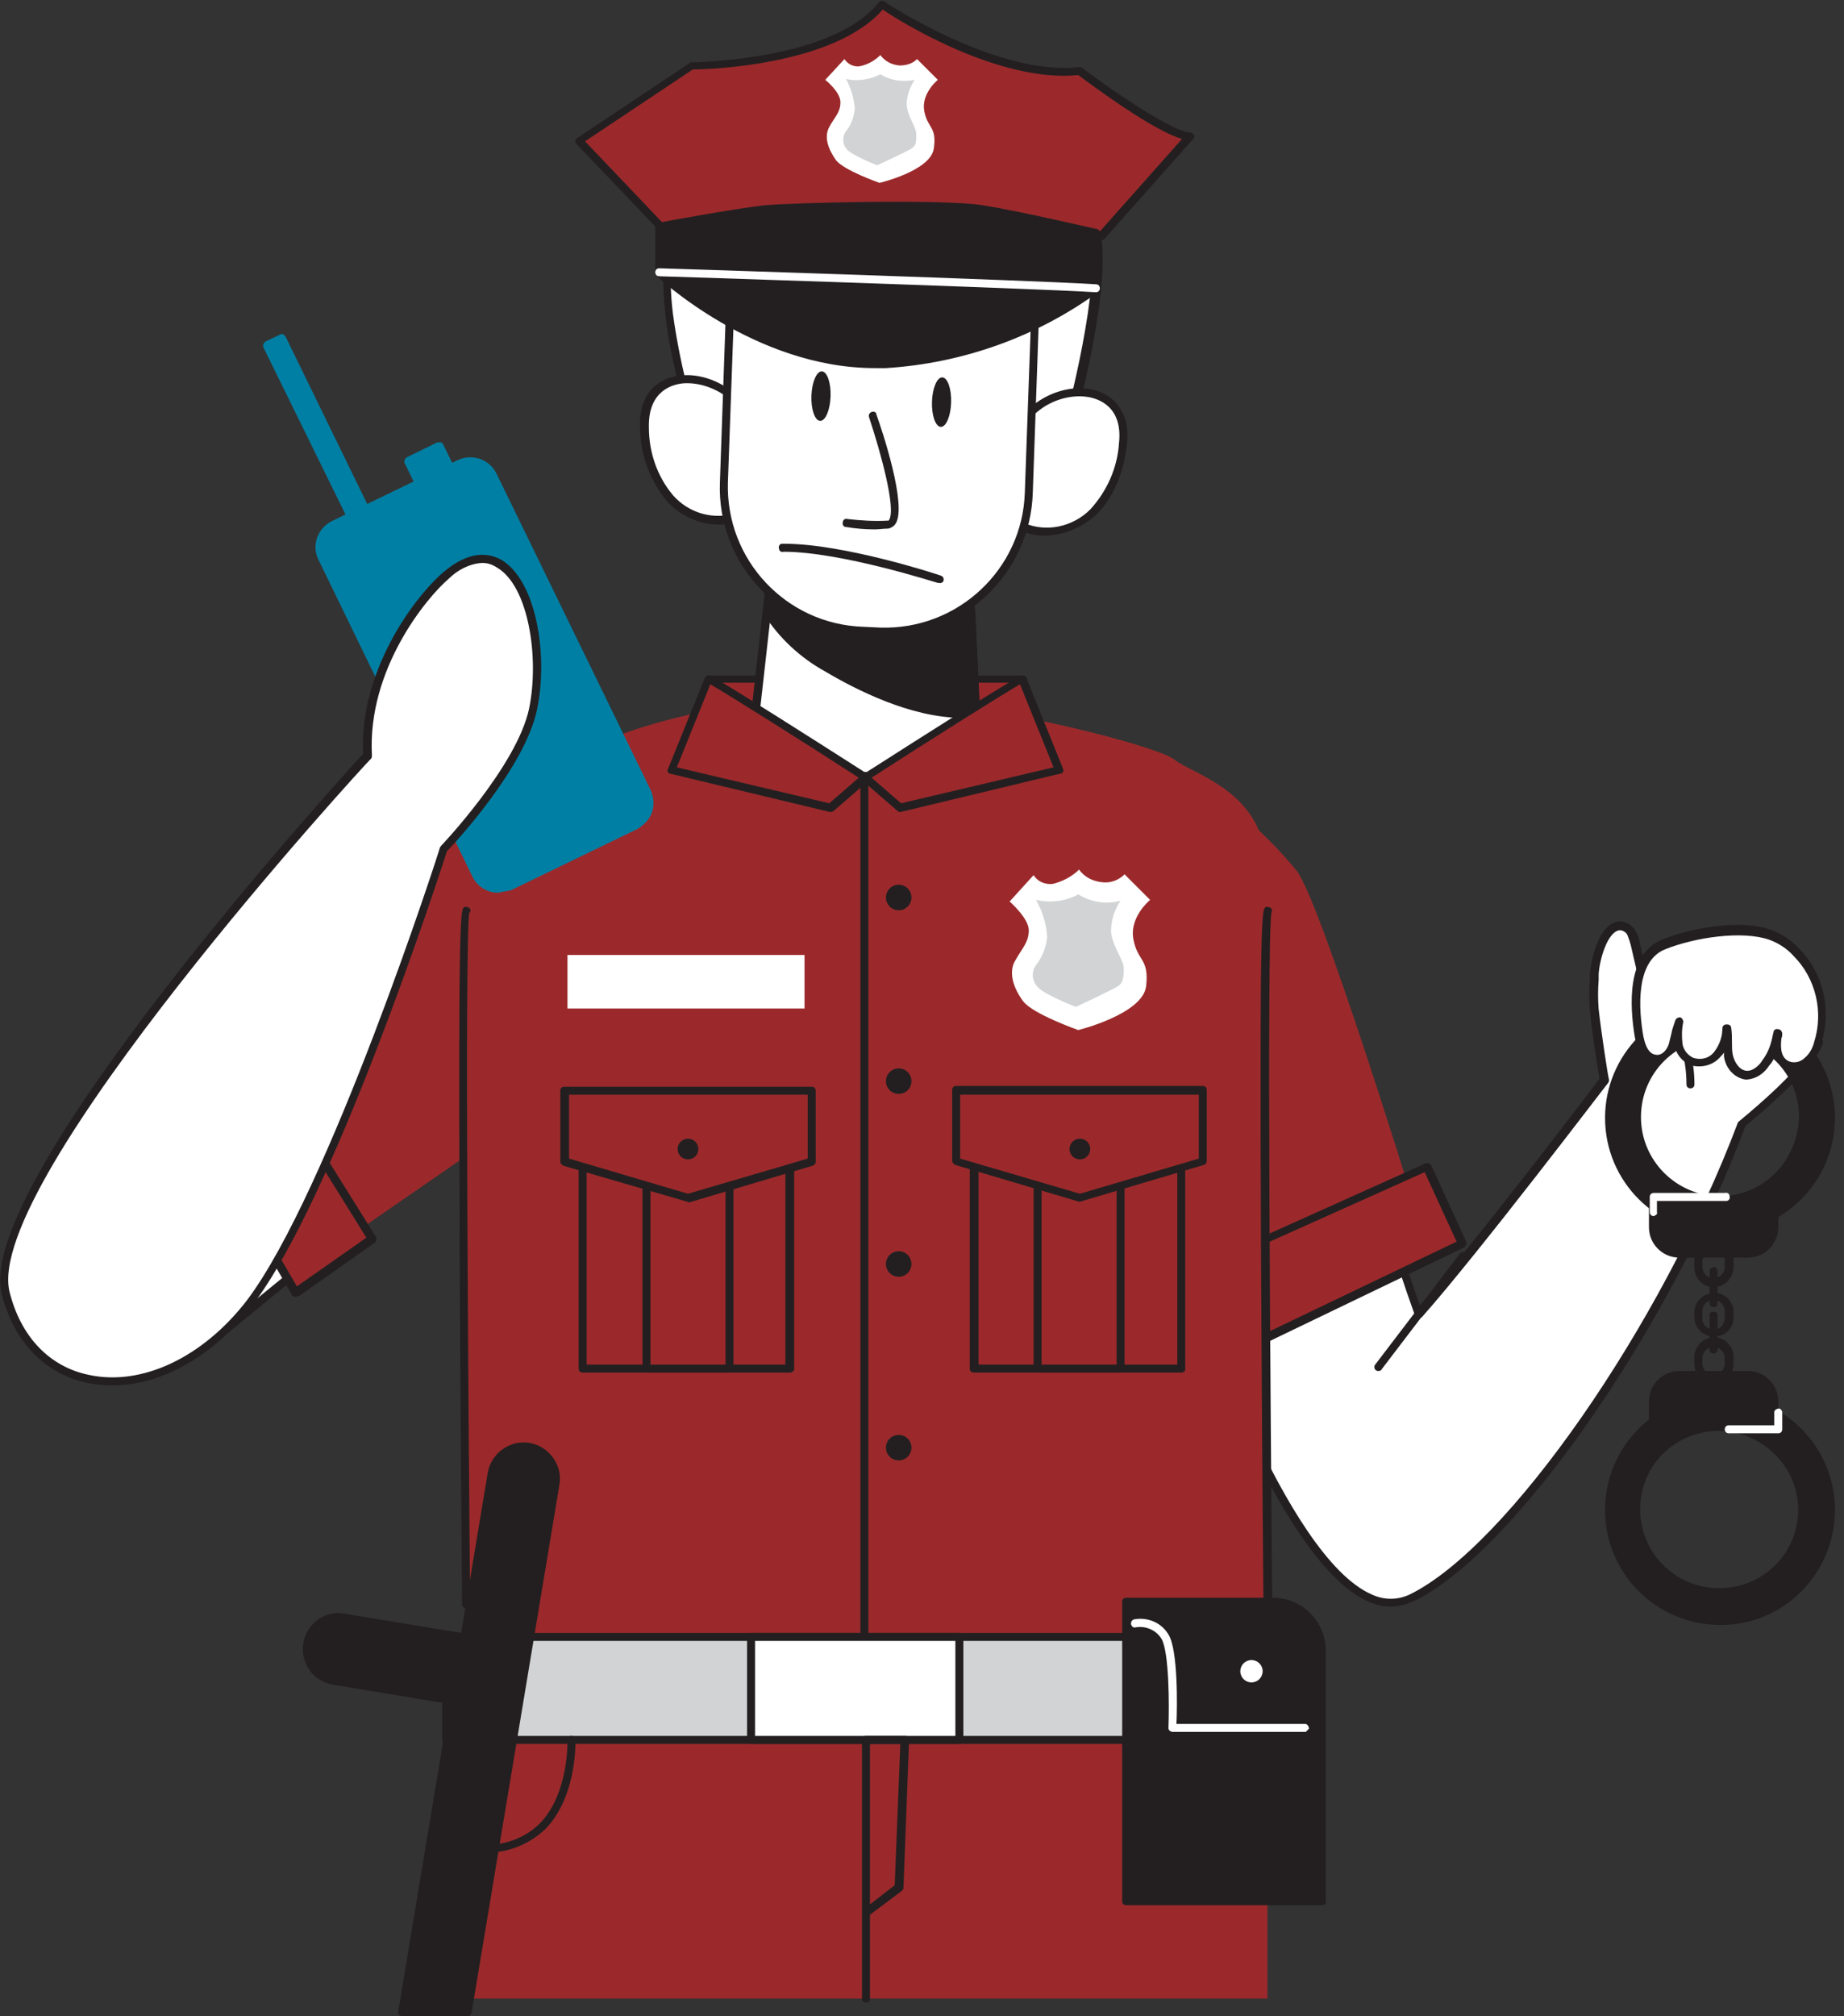 <svg width="183" height="200" viewBox="0 0 183 200" fill="none" xmlns="http://www.w3.org/2000/svg">
<rect x="0" y="0" width="183" height="200" fill="#333333" stroke="none"/>
<g clip-path="url(#clip0)">
<path d="M180.356 103.446C180.356 103.446 180.04 105.505 172.752 111.525C165.545 130.773 150.257 153.505 140.04 158.495C129.584 163.565 117.228 125.149 117.228 125.149L135.05 110.733C134.099 107.802 136.317 117.941 140.752 130.297C146.455 123.881 159.208 107.089 159.208 107.089C159.208 107.089 158.416 102.258 158.178 100.119C158.02 98.931 158.02 97.743 158.178 96.555C158.257 95.287 158.97 92.119 160.554 91.802C161.03 91.723 161.505 92.04 161.822 92.436C162.059 92.832 162.218 93.307 162.297 93.782L163.01 97.188C163.089 97.901 163.327 98.535 163.723 99.169C164.673 100.674 166.812 100.753 168.317 101.07L173.782 102.099C174.257 102.178 180.356 103.367 180.356 103.446Z" fill="white"/>
<path d="M138.059 159.367C137.267 159.367 136.554 159.209 135.842 158.892C126.416 154.852 117.228 126.496 116.832 125.308C116.752 125.149 116.832 124.991 116.99 124.832L134.574 110.654C134.495 110.258 134.495 110.02 134.574 109.941C134.653 109.862 134.812 109.783 134.97 109.783C135.208 109.862 135.287 110.1 135.446 110.575C135.525 110.733 135.446 110.813 135.366 110.971C136.871 117.228 138.772 123.407 140.911 129.506C146.455 123.169 157.545 108.595 158.733 107.011C158.574 106.139 157.941 102.1 157.782 100.199C157.703 99.169 157.703 98.139 157.782 97.109V96.555C157.861 95.605 158.495 91.803 160.554 91.407C161.188 91.327 161.822 91.644 162.218 92.199C162.535 92.674 162.693 93.149 162.772 93.704L163.564 97.109C163.644 97.743 163.881 98.377 164.198 98.931C164.911 100.04 166.416 100.278 167.762 100.515L168.554 100.674L174.733 101.862C180.99 103.05 180.99 103.05 180.911 103.446C180.832 103.842 180.119 105.981 173.228 111.684C165.624 131.961 150.257 153.981 140.356 158.813C139.564 159.129 138.851 159.367 138.059 159.367ZM117.703 125.308C118.653 128.238 127.525 154.456 136.158 158.179C137.347 158.733 138.693 158.733 139.881 158.179C149.624 153.426 164.832 131.565 172.436 111.446C172.436 111.367 172.515 111.288 172.515 111.288C177.901 106.852 179.406 104.634 179.802 103.842C178.693 103.605 175.604 103.05 174.495 102.813L168.317 101.624L167.525 101.466C166.099 101.228 164.277 100.912 163.406 99.486C163.01 98.852 162.772 98.139 162.693 97.426L161.901 94.02C161.822 93.624 161.663 93.149 161.505 92.753C161.347 92.436 161.03 92.278 160.713 92.278C159.525 92.436 158.733 95.209 158.653 96.634V97.189C158.574 98.139 158.574 99.169 158.653 100.119C158.891 102.258 159.604 107.011 159.683 107.09C159.683 107.169 159.683 107.327 159.604 107.407C159.446 107.565 146.772 124.278 141.149 130.614C141.069 130.694 140.911 130.773 140.752 130.773C140.594 130.773 140.515 130.614 140.436 130.535C138.218 124.357 136.317 118.02 134.733 111.684L117.703 125.308Z" fill="#231F20"/>
<path d="M166.337 101.466C167.287 103.367 167.762 105.505 167.842 107.644L166.337 101.466Z" fill="white"/>
<path d="M167.762 107.961C167.525 107.961 167.366 107.802 167.366 107.565C167.366 105.505 166.891 103.446 165.941 101.624C165.782 101.466 165.861 101.149 166.02 101.07C166.178 100.911 166.495 100.991 166.574 101.149C166.574 101.149 166.574 101.228 166.653 101.228C167.604 103.208 168.158 105.347 168.158 107.565C168.158 107.802 168 107.961 167.762 107.961Z" fill="#231F20"/>
<path d="M19.644 134.178L32.871 123.327L22.416 103.842L19.644 134.178Z" fill="white"/>
<path d="M19.644 134.574C19.564 134.574 19.485 134.574 19.485 134.495C19.327 134.416 19.247 134.257 19.247 134.099L21.941 103.841C21.941 103.604 22.099 103.445 22.337 103.445C22.495 103.445 22.654 103.525 22.733 103.683L33.267 123.089C33.346 123.247 33.346 123.485 33.188 123.564L19.96 134.416C19.881 134.495 19.723 134.574 19.644 134.574ZM22.654 105.267L20.119 133.228L32.317 123.247L22.654 105.267Z" fill="#231F20"/>
<path d="M125.782 172.595H45.941V198.258H125.782V172.595Z" fill="#9B292B"/>
<path d="M55.921 76.04C53.228 76.753 50.693 77.783 48.238 79.129C44.832 81.109 22.416 99.961 22.416 99.961L36.356 121.505L63.208 102.971L55.921 76.04Z" fill="#9B292B"/>
<path d="M36.911 122.931L21.069 97.584L14.02 102.02L29.307 128.237L36.911 122.931Z" fill="#9B292B"/>
<path d="M29.307 128.634C29.148 128.634 28.99 128.554 28.99 128.475L13.703 102.178C13.624 102.02 13.624 101.782 13.861 101.624L20.911 97.188C21.069 97.109 21.307 97.109 21.465 97.346L37.307 122.693C37.386 122.851 37.386 123.089 37.228 123.247L29.703 128.554C29.544 128.554 29.465 128.634 29.307 128.634ZM14.574 102.099L29.465 127.604L36.356 122.772L20.99 98.059L14.574 102.099Z" fill="#231F20"/>
<path d="M122.851 80.555C124.99 82.297 126.97 84.278 128.713 86.416C131.089 89.584 140.04 118.574 140.04 118.574L122.931 130.06V80.555H122.851Z" fill="#9B292B"/>
<path d="M115.723 127.366L141.624 115.723L145.03 123.327L115.564 137.505L115.723 127.366Z" fill="#9B292B"/>
<path d="M115.564 137.901C115.485 137.901 115.406 137.901 115.327 137.822C115.248 137.743 115.168 137.584 115.168 137.505L115.327 127.366C115.327 127.208 115.406 127.05 115.564 127.05L141.465 115.406C141.703 115.327 141.861 115.406 142.02 115.564L145.505 123.168C145.584 123.327 145.505 123.564 145.347 123.723L115.881 137.901C115.644 137.901 115.644 137.901 115.564 137.901ZM116.119 127.604L115.96 136.871L144.554 123.168L141.386 116.277L116.119 127.604Z" fill="#231F20"/>
<path d="M70.257 67.327H101.465L97.267 77.149H79.129L70.257 72.951V67.327Z" fill="#9B292B"/>
<path d="M97.267 77.544H79.129C79.049 77.544 79.049 77.544 78.97 77.544L70.178 73.346C70.02 73.267 69.941 73.109 69.941 73.03V67.406C69.941 67.168 70.099 67.01 70.337 67.01H101.545C101.703 67.01 101.782 67.089 101.861 67.168C101.941 67.247 101.941 67.406 101.861 67.564L97.663 77.386C97.505 77.465 97.426 77.544 97.267 77.544ZM79.208 76.752H97.03L100.911 67.723H70.653V72.633L79.208 76.752Z" fill="#231F20"/>
<path d="M77.228 69.624C71.208 70.02 65.267 71.366 59.644 73.584C50.455 77.228 46.574 80.158 46.257 84.356C45.941 88.554 46.257 162.376 46.257 162.376H125.624V86.099C125.624 78.495 118.337 76.832 116.515 75.326C114.693 73.822 90.139 67.326 77.228 69.624Z" fill="#9B292B"/>
<path d="M105.98 42.297C105.98 42.297 110.812 24.951 107.96 21.307C105.109 17.664 105.98 21.307 105.98 21.387C108.832 19.169 105.188 15.05 103.287 13.624C101.782 12.595 100.119 11.882 98.376 11.327C94.099 9.822 89.584 9.109 84.99 9.189C80.396 9.268 76.04 10.931 72.475 13.862C67.089 18.614 65.505 24.317 66.376 31.288C67.01 36.199 68.673 41.109 69.148 46.02C74.852 46.337 80.634 46.892 86.416 46.812C91.089 46.733 103.525 47.763 105.98 42.297Z" fill="white"/>
<path d="M91.168 47.208H88.713C87.842 47.208 87.129 47.208 86.495 47.208C81.822 47.287 77.069 46.97 72.475 46.653L69.228 46.416C68.99 46.416 68.832 46.257 68.832 46.02C68.515 43.485 68.04 40.871 67.406 38.416C66.852 36.119 66.297 33.742 66.059 31.366C65.109 23.841 67.089 18.139 72.317 13.624C75.881 10.693 80.396 8.95 85.069 8.871C89.663 8.792 94.257 9.505 98.614 11.01C100.436 11.485 102.099 12.277 103.683 13.307C105.188 14.416 107.564 16.95 107.564 19.247C107.564 19.485 107.564 19.723 107.485 19.96C107.802 20.277 108.119 20.673 108.436 21.069C111.446 24.871 106.693 41.901 106.535 42.455C104.475 46.733 96.871 47.208 91.168 47.208ZM87.049 46.337H88.713C93.941 46.416 103.604 46.495 105.584 42.139C106.931 37.386 109.861 24.396 107.644 21.544C107.406 21.228 107.168 20.99 107.01 20.752C106.772 21.069 106.535 21.386 106.218 21.624C106.059 21.782 105.822 21.703 105.663 21.544C105.584 21.465 105.584 21.386 105.584 21.307C105.426 20.436 105.347 19.564 105.98 19.247C106.218 19.168 106.455 19.168 106.614 19.247C106.614 19.168 106.614 19.168 106.614 19.089C106.614 17.188 104.475 14.812 103.05 13.782C101.545 12.832 99.96 12.04 98.218 11.564C93.941 10.059 89.505 9.346 84.99 9.426C80.475 9.505 76.198 11.168 72.713 14.02C67.723 18.376 65.901 23.762 66.772 31.049C67.089 33.426 67.564 35.802 68.119 38.099C68.752 40.554 69.228 43.01 69.544 45.465L72.475 45.624C77.069 45.941 81.743 46.257 86.416 46.178H87.049V46.337ZM106.297 20.198C106.297 20.277 106.297 20.356 106.297 20.515C106.376 20.436 106.376 20.356 106.455 20.277L106.297 20.198Z" fill="#231F20"/>
<path d="M100.515 44.04C101.703 37.861 112.158 36.673 111.366 43.961C111.208 46.495 110.099 48.951 108.356 50.772C106.535 52.515 103.604 53.307 101.386 52.198" fill="white"/>
<path d="M103.762 53.149C102.891 53.149 102.02 52.99 101.228 52.594C100.99 52.515 100.911 52.277 101.069 52.04C101.148 51.802 101.386 51.723 101.624 51.881C103.842 52.832 106.455 52.277 108.198 50.535C109.861 48.713 110.891 46.416 111.049 43.961C111.446 40.317 108.99 39.525 107.881 39.367C105.109 38.97 101.624 40.792 100.99 44.119C100.911 44.357 100.673 44.436 100.436 44.357C100.277 44.277 100.198 44.119 100.198 43.961C100.911 40.238 104.95 38.099 108.04 38.574C110.099 38.891 112.238 40.475 111.842 44.04C111.604 46.099 110.891 49.03 108.752 51.089C107.327 52.357 105.584 53.069 103.762 53.149Z" fill="#231F20"/>
<path d="M74.772 43.169C73.98 36.911 63.683 35.01 63.921 42.377C63.921 44.911 64.792 47.367 66.456 49.347C68.198 51.248 70.97 52.198 73.347 51.248" fill="white"/>
<path d="M71.366 52.04C69.386 52.04 67.485 51.169 66.139 49.664C64.475 47.605 63.525 45.07 63.525 42.377C63.366 38.812 65.584 37.387 67.723 37.228C70.891 36.991 74.693 39.367 75.168 43.169C75.248 43.406 75.089 43.644 74.931 43.644C74.693 43.723 74.455 43.565 74.455 43.406C74.455 43.406 74.455 43.327 74.455 43.248C74.059 39.921 70.653 37.862 67.881 38.02C66.772 38.099 64.317 38.733 64.396 42.377C64.396 44.832 65.188 47.208 66.772 49.109C68.356 50.931 70.891 51.644 73.188 50.852C73.426 50.773 73.663 50.852 73.743 51.09C73.822 51.327 73.743 51.486 73.505 51.644C72.792 51.882 72.079 52.04 71.366 52.04Z" fill="#231F20"/>
<path d="M74.535 74.377C74.535 74.377 79.287 76.832 87.445 77.07C95.604 77.307 96.951 75.169 96.951 75.169L96.792 70.812L96.317 60.674L95.921 51.169L77.228 50.535L76.356 58.297L76.04 60.832L74.535 74.377Z" fill="white"/>
<path d="M88.951 77.545H87.525C79.366 77.228 74.614 74.852 74.376 74.772C74.218 74.693 74.139 74.535 74.139 74.376L76.832 50.456C76.832 50.218 77.069 50.06 77.228 50.06L95.921 50.693C96.158 50.693 96.317 50.852 96.317 51.089L97.426 75.168C97.426 75.248 97.426 75.327 97.347 75.406C97.267 75.564 95.842 77.545 88.951 77.545ZM75.01 74.139C78.97 75.723 83.248 76.594 87.525 76.673C94.337 76.911 96.238 75.406 96.634 75.01L95.604 51.485L77.624 50.852L75.01 74.139Z" fill="#231F20"/>
<path d="M76.119 60.673C77.624 62.97 79.683 64.95 82.059 66.297C86.02 68.673 91.881 71.366 96.792 70.812L96.317 60.673C92.752 60.99 89.109 60.911 85.545 60.356C82.376 59.96 79.129 59.564 76.356 58.218L76.119 60.673Z" fill="#231F20"/>
<path d="M95.445 71.208C90.376 71.208 84.832 68.357 81.901 66.614C79.446 65.268 77.307 63.288 75.802 60.911C75.723 60.832 75.723 60.753 75.723 60.674L76.04 58.139C76.04 57.98 76.119 57.901 76.198 57.822C76.277 57.743 76.436 57.743 76.515 57.822C79.366 59.169 82.693 59.565 85.624 59.882C89.188 60.436 92.752 60.515 96.317 60.198C96.396 60.198 96.555 60.198 96.634 60.278C96.713 60.357 96.792 60.436 96.792 60.594L97.267 70.733C97.267 70.971 97.109 71.129 96.951 71.129C96.396 71.208 95.921 71.208 95.445 71.208ZM76.515 60.594C77.941 62.812 79.921 64.634 82.218 65.901C85.386 67.802 91.248 70.812 96.396 70.416L96 61.07C92.515 61.307 89.03 61.228 85.545 60.753C82.772 60.436 79.604 60.04 76.752 58.852L76.515 60.594Z" fill="#231F20"/>
<path d="M85.703 62.654L87.366 62.733C95.287 62.971 101.861 56.792 102.178 48.951L102.97 26.297L86.337 29.782L72.634 25.189L71.842 47.842C71.604 55.684 77.782 62.337 85.703 62.654Z" fill="white"/>
<path d="M87.842 63.129H87.287L85.624 63.049C77.544 62.733 71.129 55.921 71.445 47.842L72.238 25.188C72.238 25.03 72.317 24.95 72.396 24.871C72.475 24.792 72.634 24.792 72.713 24.792L86.337 29.307L102.812 25.822C102.97 25.822 103.049 25.822 103.129 25.901C103.208 25.98 103.287 26.139 103.287 26.218L102.495 48.871C102.257 56.792 95.762 63.049 87.842 63.129ZM73.03 25.742L72.238 47.842C72 55.525 78.02 61.941 85.703 62.178L87.366 62.257C95.049 62.495 101.465 56.475 101.703 48.871L102.495 26.772L86.416 30.099C86.337 30.099 86.257 30.099 86.178 30.099L73.03 25.742Z" fill="#231F20"/>
<path d="M86.812 52.515C85.861 52.515 84.911 52.436 83.96 52.277C83.723 52.277 83.564 52.04 83.644 51.802C83.644 51.565 83.881 51.406 84.119 51.485C85.465 51.644 86.812 51.723 88.158 51.644C88.158 51.644 88.238 51.644 88.238 51.565C88.951 50.456 87.366 44.753 86.257 41.426C86.178 41.188 86.257 40.951 86.495 40.871C86.733 40.792 86.97 40.871 86.97 41.109C87.525 42.614 90.059 50.218 88.871 51.961C88.713 52.198 88.475 52.357 88.158 52.436C87.683 52.436 87.208 52.515 86.812 52.515Z" fill="#231F20"/>
<path d="M94.39 39.919C94.431 38.563 94.039 37.452 93.514 37.436C92.989 37.42 92.531 38.506 92.49 39.862C92.449 41.218 92.842 42.329 93.367 42.345C93.891 42.361 94.35 41.275 94.39 39.919Z" fill="#231F20"/>
<path d="M82.426 39.327C82.473 37.972 82.086 36.858 81.562 36.84C81.037 36.822 80.574 37.906 80.526 39.261C80.479 40.616 80.867 41.73 81.391 41.748C81.916 41.766 82.379 40.682 82.426 39.327Z" fill="#231F20"/>
<path d="M93.228 57.822C93.148 57.822 93.148 57.822 93.069 57.822C92.99 57.822 83.485 54.733 77.782 54.733C77.544 54.812 77.307 54.653 77.307 54.416C77.228 54.178 77.386 53.94 77.624 53.94C77.703 53.94 77.782 53.94 77.861 53.94C83.723 53.94 92.99 56.95 93.386 57.109C93.624 57.188 93.703 57.426 93.624 57.663C93.544 57.742 93.386 57.901 93.228 57.822Z" fill="#231F20"/>
<path d="M65.901 22.812L57.505 13.941L68.673 6.495C68.673 6.495 82.772 6.416 87.525 0.396C87.525 0.396 98.772 7.921 107.168 6.971C107.168 6.971 115.881 13.545 118.099 13.466L109.228 23.446L65.901 22.812Z" fill="#9B292B"/>
<path d="M109.228 23.842L65.901 23.208C65.822 23.208 65.663 23.129 65.584 23.05L57.188 14.258C57.109 14.178 57.03 14.02 57.109 13.941C57.109 13.862 57.188 13.703 57.267 13.703L68.436 6.258C68.515 6.178 68.594 6.178 68.673 6.178C68.832 6.178 82.614 6.02 87.208 0.238C87.366 0.079 87.604 0 87.762 0.159C87.842 0.238 99.01 7.604 107.089 6.654C107.168 6.654 107.327 6.654 107.406 6.733C110.812 9.347 116.594 13.149 118.099 13.149C118.257 13.149 118.416 13.228 118.495 13.386C118.574 13.545 118.574 13.703 118.416 13.782L109.545 23.763C109.465 23.763 109.386 23.842 109.228 23.842ZM66.059 22.416L109.069 23.05L117.307 13.782C114.455 12.99 108.277 8.396 107.01 7.446C99.248 8.238 89.426 2.218 87.604 0.951C82.772 6.495 70.257 6.891 68.752 6.891L58.059 14.02L66.059 22.416Z" fill="#231F20"/>
<path d="M87.287 18.139C87.287 18.139 83.644 16.872 82.931 15.842C82.218 14.812 81.743 13.624 82.297 12.595C82.852 11.565 83.406 11.169 83.406 10.139C83.406 9.109 81.901 7.921 81.901 7.921L83.802 5.862C84.119 6.337 84.673 6.654 85.307 6.575C86.099 6.416 86.812 6.02 87.366 5.466C87.842 6.099 88.475 6.416 89.267 6.496C89.901 6.496 90.535 6.337 91.01 5.862L93.069 7.921C93.069 7.921 91.406 9.268 91.723 11.01C92.04 12.753 92.99 12.515 92.673 14.733C92.356 16.951 87.287 18.139 87.287 18.139Z" fill="white"/>
<path d="M87.049 16.396C87.049 16.396 84.594 15.445 84.04 14.812C83.564 14.257 83.564 13.465 84.04 12.911C84.515 12.277 84.752 11.564 84.832 10.772C84.752 9.742 84.436 8.713 83.96 7.841C85.069 8.079 86.337 7.921 87.366 7.366C88.396 8 89.584 8.158 90.772 7.921C90.297 8.634 89.98 9.505 89.98 10.376C90.059 11.564 90.931 12.594 90.931 13.307C90.931 14.099 90.931 14.416 90.455 14.732C89.98 15.049 87.049 16.396 87.049 16.396Z" fill="#D1D3D4"/>
<path d="M65.347 27.01C65.347 27.01 75.406 36.594 87.762 36.039C95.287 35.643 102.574 33.03 108.673 28.594V23.129C108.673 23.129 101.307 21.386 97.347 20.752C93.386 20.119 78.337 20.515 75.881 20.752C73.426 20.99 65.347 22.495 65.347 22.495V27.01Z" fill="#231F20"/>
<path d="M86.812 36.515C74.852 36.515 65.188 27.406 65.109 27.327C65.03 27.248 64.951 27.169 65.03 27.01V22.495C65.03 22.337 65.188 22.099 65.347 22.099C65.663 22.02 73.505 20.595 75.96 20.357C78.574 20.119 93.544 19.723 97.505 20.357C101.465 20.991 108.832 22.733 108.911 22.733C109.069 22.812 109.228 22.971 109.228 23.129V28.594C109.228 28.674 109.148 28.832 109.069 28.911C102.891 33.426 95.525 36.04 87.921 36.515H86.812ZM65.743 26.852C66.931 27.882 76.356 36.198 87.762 35.644C95.208 35.248 102.337 32.713 108.356 28.357V23.367C106.931 23.05 100.832 21.624 97.347 21.07C93.386 20.436 78.574 20.832 76.04 21.07C73.901 21.387 67.327 22.575 65.822 22.812L65.743 26.852Z" fill="#231F20"/>
<path d="M108.752 28.991C102.495 28.595 65.822 27.406 65.426 27.406C65.188 27.406 65.03 27.248 65.03 27.01C65.03 26.773 65.188 26.614 65.426 26.614C65.822 26.614 102.574 27.802 108.752 28.198C108.99 28.198 109.148 28.357 109.148 28.595C109.148 28.832 108.99 28.991 108.752 28.991Z" fill="white"/>
<path d="M70.257 67.327C70.653 67.327 85.941 77.07 85.941 77.07L82.455 80.08L66.693 76.357L70.257 67.327Z" fill="#9B292B"/>
<path d="M82.455 80.554H82.376L66.535 76.752C66.455 76.752 66.297 76.673 66.297 76.594C66.218 76.515 66.218 76.356 66.297 76.277L69.941 67.247C70.02 67.089 70.178 67.01 70.337 67.01C70.495 67.01 70.812 67.01 86.178 76.832C86.257 76.911 86.337 76.99 86.337 77.148C86.337 77.307 86.257 77.386 86.178 77.465L82.693 80.475C82.614 80.475 82.535 80.554 82.455 80.554ZM67.168 76.119L82.297 79.683L85.228 77.148C79.842 73.663 72.158 68.832 70.495 67.881L67.168 76.119Z" fill="#231F20"/>
<path d="M101.465 67.327C101.069 67.327 85.861 77.07 85.861 77.07L89.347 80.08L105.109 76.357L101.465 67.327Z" fill="#9B292B"/>
<path d="M89.347 80.554C89.267 80.554 89.188 80.554 89.109 80.475L85.624 77.465C85.465 77.307 85.465 77.069 85.545 76.911L85.624 76.832C100.99 67.01 101.307 67.01 101.465 67.01C101.624 67.01 101.782 67.089 101.861 67.247L105.505 76.277C105.584 76.515 105.505 76.673 105.267 76.752C105.267 76.752 105.267 76.752 105.188 76.752L89.347 80.554ZM86.495 77.148L89.426 79.683L104.554 76.119L101.228 67.881C99.564 68.832 91.881 73.663 86.495 77.148Z" fill="#231F20"/>
<path d="M85.782 162.772C85.545 162.772 85.386 162.614 85.386 162.376V77.069C85.307 76.832 85.465 76.594 85.703 76.594C85.941 76.515 86.178 76.673 86.178 76.911C86.178 76.99 86.178 77.069 86.178 77.148V162.376C86.178 162.614 86.02 162.772 85.782 162.772Z" fill="#231F20"/>
<path d="M46.257 159.129C46.257 159.129 45.544 89.664 46.257 90.376V159.129Z" fill="#9B292B"/>
<path d="M46.257 159.525C46.02 159.525 45.861 159.366 45.861 159.129C45.861 158.97 45.703 141.782 45.624 124.832C45.465 90.297 45.703 90.138 46.099 89.98C46.257 89.901 46.416 89.98 46.574 90.059C46.733 90.218 46.733 90.455 46.574 90.534C46.099 93.228 46.495 140.752 46.653 159.049C46.653 159.287 46.495 159.525 46.257 159.525Z" fill="#231F20"/>
<path d="M125.782 159.129C125.782 159.129 125.069 89.664 125.782 90.376V159.129Z" fill="#9B292B"/>
<path d="M125.782 159.525C125.545 159.525 125.386 159.366 125.386 159.129C125.386 158.97 125.228 141.782 125.148 124.832C124.99 90.297 125.228 90.138 125.624 89.98C125.782 89.901 125.941 89.98 126.099 90.059C126.257 90.218 126.257 90.376 126.178 90.534C125.703 93.228 126.099 140.752 126.257 159.049C126.178 159.287 126.02 159.445 125.782 159.525Z" fill="#231F20"/>
<path d="M125.465 162.376H44.277V172.594H125.465V162.376Z" fill="#D1D3D4"/>
<path d="M125.465 172.99H44.277C44.04 172.99 43.881 172.832 43.881 172.594V162.377C43.881 162.139 44.04 161.98 44.277 161.98H125.465C125.703 161.98 125.861 162.139 125.861 162.377V172.594C125.941 172.832 125.703 172.99 125.465 172.99ZM44.673 172.198H125.069V162.773H44.673V172.198Z" fill="#231F20"/>
<path d="M95.208 162.376H74.535V172.594H95.208V162.376Z" fill="white"/>
<path d="M95.287 172.99H74.535C74.297 172.99 74.139 172.832 74.139 172.594V162.377C74.139 162.139 74.297 161.98 74.535 161.98H95.208C95.445 161.98 95.604 162.139 95.604 162.377V172.594C95.683 172.832 95.525 172.99 95.287 172.99ZM74.931 172.198H94.812V162.773H74.931V172.198Z" fill="#231F20"/>
<path d="M85.941 198.654C85.703 198.654 85.545 198.495 85.545 198.258V189.703V172.594C85.545 172.357 85.703 172.198 85.941 172.198H89.822C90.059 172.198 90.218 172.357 90.218 172.594L89.663 187.248C89.663 187.406 89.584 187.485 89.505 187.565L86.337 189.941V198.258C86.337 198.495 86.178 198.654 85.941 198.654ZM86.337 172.99V188.911L88.792 187.01L89.347 172.99H86.337Z" fill="#231F20"/>
<path d="M46.416 199.604L55.129 147.248C55.446 145.505 54.257 143.842 52.515 143.525C50.772 143.208 49.109 144.396 48.792 146.139L39.921 199.604H46.416Z" fill="#231F20"/>
<path d="M46.416 200H39.921C39.842 200 39.683 199.921 39.604 199.842C39.525 199.763 39.525 199.604 39.525 199.525L48.396 146.139C48.713 144.159 50.614 142.812 52.515 143.129C54.495 143.446 55.842 145.347 55.525 147.248L46.812 199.604C46.733 199.921 46.574 200 46.416 200ZM40.396 199.208H46.099L54.733 147.169C54.97 145.664 53.941 144.159 52.436 143.921C50.931 143.684 49.426 144.713 49.188 146.218L40.396 199.208Z" fill="#231F20"/>
<path d="M30.495 163.089C30.812 161.346 32.396 160.158 34.139 160.475L48.079 162.772C49.822 163.089 51.01 164.673 50.693 166.416C50.376 168.158 48.792 169.346 47.05 169.029L33.109 166.732C31.366 166.495 30.257 164.831 30.495 163.089Z" fill="#231F20"/>
<path d="M47.604 169.505C47.366 169.505 47.208 169.505 46.97 169.426L33.109 167.128C32.158 166.97 31.287 166.495 30.733 165.703C30.178 164.911 29.941 163.96 30.099 163.01C30.416 161.029 32.317 159.683 34.218 160.079L48.158 162.376C50.139 162.693 51.406 164.515 51.089 166.495C50.772 168.237 49.267 169.505 47.604 169.505ZM33.663 160.792C32.317 160.792 31.129 161.822 30.891 163.168C30.653 164.673 31.683 166.099 33.188 166.416L47.129 168.713C48.634 168.95 50.059 167.921 50.376 166.416C50.614 164.911 49.584 163.406 48.079 163.168L34.139 160.871C33.98 160.792 33.822 160.792 33.663 160.792Z" fill="#231F20"/>
<path d="M33.03 52.039L45.703 45.941C46.891 45.386 48.396 45.861 48.95 47.049L64.238 78.416C64.792 79.604 64.317 81.109 63.129 81.663L50.535 87.762C49.346 88.317 47.842 87.841 47.287 86.653L31.921 55.366C31.366 54.099 31.842 52.673 33.03 52.039Z" fill="#007FA4"/>
<path d="M49.426 88.555C48.317 88.555 47.366 87.921 46.891 86.971L31.604 55.525C30.891 54.099 31.525 52.436 32.871 51.723L45.465 45.624C46.891 44.99 48.554 45.545 49.267 46.971L64.554 78.337C64.871 79.05 64.951 79.763 64.713 80.555C64.475 81.268 63.921 81.822 63.287 82.218L50.693 88.317C50.297 88.396 49.822 88.476 49.426 88.555ZM46.733 46.099C46.416 46.099 46.099 46.178 45.861 46.337L33.267 52.436C32.792 52.674 32.396 53.07 32.238 53.624C32.079 54.178 32.079 54.733 32.317 55.208L47.604 86.575C47.842 87.05 48.238 87.446 48.792 87.604C49.346 87.763 49.901 87.763 50.376 87.525L62.97 81.347C63.446 81.109 63.842 80.713 64 80.159C64.158 79.604 64.158 79.05 63.921 78.575L48.634 47.208C48.238 46.495 47.525 46.099 46.733 46.099Z" fill="#007FA4"/>
<path d="M43.524 44.345L40.462 45.836L41.952 48.898L45.015 47.407L43.524 44.345Z" fill="#007FA4"/>
<path d="M41.98 49.268C41.822 49.268 41.663 49.189 41.663 49.03L40.158 45.941C40.079 45.783 40.158 45.545 40.317 45.387L43.406 43.882C43.485 43.882 43.644 43.882 43.723 43.882C43.802 43.882 43.881 43.961 43.96 44.04L45.465 47.129C45.544 47.288 45.465 47.525 45.307 47.684L42.218 49.189C42.059 49.268 42.059 49.268 41.98 49.268ZM41.03 46.02L42.139 48.397L44.515 47.288L43.406 44.911L41.03 46.02Z" fill="#007FA4"/>
<path d="M28.234 33.326L26.74 34.057L38.046 57.184L39.54 56.453L28.234 33.326Z" fill="#007FA4"/>
<path d="M37.782 57.743C37.624 57.743 37.465 57.664 37.465 57.505L26.139 34.456C26.059 34.297 26.139 34.06 26.297 33.901L27.802 33.188C27.881 33.109 28.04 33.109 28.119 33.188C28.198 33.267 28.277 33.267 28.356 33.426L39.604 56.475C39.683 56.555 39.683 56.713 39.604 56.792C39.604 56.871 39.525 56.951 39.446 57.03L37.941 57.743C37.861 57.743 37.782 57.743 37.782 57.743ZM27.01 34.456L37.861 56.792L38.654 56.396L27.802 34.06L27.01 34.456Z" fill="#007FA4"/>
<path d="M36.436 74.931C36.436 74.931 -2.218 116.991 0.554 128.238C3.327 139.486 16.396 140.199 24.792 129.268C33.188 118.337 44.04 84.278 44.04 84.278C44.04 84.278 51.723 76.199 52.911 70.337C54.416 62.733 51.248 51.169 44.198 57.109C41.426 59.486 35.96 66.773 36.436 74.931Z" fill="white"/>
<path d="M11.168 137.426C10.376 137.426 9.505 137.347 8.713 137.188C4.436 136.317 1.347 133.069 0.158 128.317C-2.535 117.228 33.267 77.782 36.04 74.772C35.644 66.931 40.713 59.644 43.96 56.792C46.654 54.495 48.554 54.891 49.743 55.525C53.228 57.584 54.416 64.951 53.307 70.337C52.119 76.119 45.148 83.644 44.356 84.436C43.723 86.416 33.188 118.891 25.03 129.505C21.148 134.574 16 137.426 11.168 137.426ZM47.842 55.842C46.574 55.921 45.386 56.555 44.515 57.426C42.376 59.248 36.436 66.376 36.911 74.931C36.911 75.01 36.911 75.168 36.832 75.248C36.356 75.644 -1.743 117.228 0.95 128.159C2.059 132.594 4.911 135.604 8.871 136.396C14.099 137.505 20.119 134.654 24.475 129.03C32.634 118.258 43.564 84.515 43.644 84.119C43.644 84.04 43.723 84.04 43.723 83.961C43.802 83.881 51.327 75.961 52.515 70.258C53.544 65.188 52.436 58.139 49.346 56.317C48.871 56 48.396 55.842 47.842 55.842Z" fill="#231F20"/>
<path d="M170.693 99.485C164.356 99.485 159.287 104.634 159.287 110.891C159.287 117.228 164.436 122.297 170.693 122.297C177.03 122.297 182.099 117.149 182.099 110.891C182.099 104.555 176.95 99.485 170.693 99.485ZM170.693 118.654C166.416 118.654 162.851 115.169 162.851 110.812C162.851 106.456 166.337 102.971 170.693 102.971C174.97 102.971 178.535 106.456 178.535 110.733C178.455 115.169 174.97 118.654 170.693 118.654Z" fill="#231F20"/>
<path d="M163.644 119.525H176.475V121.743C176.475 123.407 175.129 124.753 173.465 124.753H166.653C164.99 124.753 163.644 123.407 163.644 121.743V119.525Z" fill="#231F20"/>
<path d="M182.099 149.782C182.099 143.445 176.95 138.376 170.693 138.376C164.356 138.376 159.287 143.524 159.287 149.782C159.287 156.119 164.436 161.188 170.693 161.188C176.95 161.267 182.099 156.119 182.099 149.782ZM178.455 149.782C178.455 154.059 174.97 157.544 170.614 157.544C166.257 157.544 162.772 154.059 162.772 149.703C162.772 145.346 166.257 141.94 170.614 141.94C174.97 142.02 178.455 145.505 178.455 149.782Z" fill="#231F20"/>
<path d="M166.653 136H173.465C175.129 136 176.475 137.347 176.475 139.01V141.228H163.644V139.01C163.644 137.347 164.99 136 166.653 136Z" fill="#231F20"/>
<path d="M170.059 129.664C169.822 129.664 169.663 129.505 169.663 129.267V126.02C169.743 125.782 169.98 125.703 170.139 125.703C170.297 125.703 170.376 125.862 170.455 126.02V129.267C170.455 129.505 170.297 129.664 170.059 129.664Z" fill="#231F20"/>
<path d="M170.059 134.258C169.822 134.258 169.663 134.099 169.663 133.862V130.614C169.584 130.376 169.743 130.139 169.98 130.139C170.218 130.06 170.455 130.218 170.455 130.456C170.455 130.535 170.455 130.614 170.455 130.693V133.941C170.455 134.02 170.297 134.258 170.059 134.258Z" fill="#231F20"/>
<path d="M170.059 132.595C169.03 132.595 168.158 131.723 168.158 130.694V130.06C168.238 129.03 169.109 128.238 170.218 128.238C171.168 128.317 171.96 129.03 172.04 130.06V130.694C172.04 131.803 171.168 132.595 170.059 132.595ZM170.059 128.951C169.426 128.951 168.95 129.426 168.95 130.06V130.694C168.871 131.327 169.347 131.803 169.98 131.882C170.614 131.961 171.089 131.486 171.168 130.852C171.168 130.773 171.168 130.694 171.168 130.694V130.06C171.168 129.506 170.693 128.951 170.059 128.951Z" fill="#231F20"/>
<path d="M170.059 137.267C169.03 137.267 168.158 136.396 168.158 135.366V134.733C168.079 133.703 168.871 132.753 169.98 132.673C171.01 132.594 171.96 133.386 172.04 134.495C172.04 134.574 172.04 134.654 172.04 134.733V135.366C171.96 136.475 171.168 137.267 170.059 137.267ZM170.059 133.624C169.426 133.624 168.95 134.099 168.95 134.733V135.366C169.03 136 169.505 136.396 170.139 136.396C170.693 136.317 171.089 135.921 171.168 135.366V134.733C171.168 134.178 170.693 133.624 170.059 133.624Z" fill="#231F20"/>
<path d="M170.059 127.684C169.03 127.684 168.158 126.812 168.158 125.783V125.149C168.079 124.119 168.871 123.169 169.98 123.089C171.01 123.01 171.96 123.802 172.04 124.911C172.04 124.99 172.04 125.07 172.04 125.149V125.783C171.96 126.812 171.168 127.684 170.059 127.684ZM170.059 124.04C169.426 124.04 168.95 124.515 168.95 125.149V125.783C169.03 126.416 169.505 126.812 170.139 126.812C170.693 126.733 171.089 126.337 171.168 125.783V125.149C171.168 124.515 170.693 124.04 170.059 124.04Z" fill="#231F20"/>
<path d="M89.188 90.297C89.888 90.297 90.455 89.73 90.455 89.03C90.455 88.33 89.888 87.763 89.188 87.763C88.488 87.763 87.921 88.33 87.921 89.03C87.921 89.73 88.488 90.297 89.188 90.297Z" fill="#231F20"/>
<path d="M89.188 108.515C89.888 108.515 90.455 107.948 90.455 107.248C90.455 106.548 89.888 105.98 89.188 105.98C88.488 105.98 87.921 106.548 87.921 107.248C87.921 107.948 88.488 108.515 89.188 108.515Z" fill="#231F20"/>
<path d="M89.188 126.654C89.888 126.654 90.455 126.086 90.455 125.386C90.455 124.687 89.888 124.119 89.188 124.119C88.488 124.119 87.921 124.687 87.921 125.386C87.921 126.086 88.488 126.654 89.188 126.654Z" fill="#231F20"/>
<path d="M89.188 144.872C89.888 144.872 90.455 144.304 90.455 143.604C90.455 142.904 89.888 142.337 89.188 142.337C88.488 142.337 87.921 142.904 87.921 143.604C87.921 144.304 88.488 144.872 89.188 144.872Z" fill="#231F20"/>
<path d="M79.842 94.733H56.317V100.04H79.842V94.733Z" fill="white"/>
<path d="M78.416 114.218H57.822V135.762H78.416V114.218Z" fill="#9B292B"/>
<path d="M78.416 136.159H57.822C57.584 136.159 57.426 136 57.426 135.763V114.297C57.426 114.06 57.584 113.901 57.822 113.901H78.416C78.653 113.901 78.812 114.06 78.812 114.297V135.842C78.812 136 78.574 136.159 78.416 136.159ZM58.218 135.367H77.941V114.614H58.218V135.367Z" fill="#231F20"/>
<path d="M72.396 114.218H64.158V135.762H72.396V114.218Z" fill="#9B292B"/>
<path d="M72.396 136.159H64.158C63.921 136.159 63.762 136 63.762 135.763V114.297C63.762 114.06 63.921 113.901 64.158 113.901H72.396C72.634 113.901 72.792 114.06 72.792 114.297V135.842C72.792 136 72.634 136.159 72.396 136.159ZM64.554 135.367H72V114.614H64.554V135.367Z" fill="#231F20"/>
<path d="M80.554 115.248L68.277 118.812L56.079 115.248V108.119H80.554V115.248Z" fill="#9B292B"/>
<path d="M68.277 119.208H68.198L55.921 115.643C55.762 115.564 55.604 115.406 55.604 115.247V108.198C55.604 107.96 55.762 107.802 56 107.802H80.554C80.792 107.802 80.951 107.96 80.951 108.198V115.247C80.951 115.406 80.871 115.564 80.634 115.643L68.356 119.287H68.277V119.208ZM56.475 114.93L68.277 118.416L80.158 114.93V108.594H56.475V114.93Z" fill="#231F20"/>
<path d="M68.277 115.011C68.846 115.011 69.307 114.55 69.307 113.981C69.307 113.412 68.846 112.951 68.277 112.951C67.709 112.951 67.248 113.412 67.248 113.981C67.248 114.55 67.709 115.011 68.277 115.011Z" fill="#231F20"/>
<path d="M117.307 114.218H96.713V135.762H117.307V114.218Z" fill="#9B292B"/>
<path d="M117.228 136.159H96.634C96.396 136.159 96.238 136 96.238 135.763V114.297C96.238 114.06 96.396 113.901 96.634 113.901H117.228C117.465 113.901 117.624 114.06 117.624 114.297V135.842C117.624 136 117.465 136.159 117.228 136.159ZM97.109 135.367H116.832V114.614H97.109V135.367Z" fill="#231F20"/>
<path d="M111.208 114.218H102.97V135.762H111.208V114.218Z" fill="#9B292B"/>
<path d="M111.208 136.159H102.97C102.733 136.159 102.574 136 102.574 135.763V114.297C102.574 114.06 102.733 113.901 102.97 113.901H111.208C111.446 113.901 111.604 114.06 111.604 114.297V135.842C111.604 136 111.446 136.159 111.208 136.159ZM103.366 135.367H110.812V114.614H103.366V135.367Z" fill="#231F20"/>
<path d="M119.366 115.248L107.168 118.812L94.891 115.248V108.119H119.366V115.248Z" fill="#9B292B"/>
<path d="M107.168 119.208H107.089L94.812 115.564C94.653 115.485 94.495 115.327 94.495 115.168V108.119C94.495 107.881 94.653 107.723 94.891 107.723H119.366C119.604 107.723 119.762 107.881 119.762 108.119V115.168C119.762 115.327 119.683 115.485 119.446 115.564L107.168 119.208ZM95.287 114.931L107.168 118.416L118.97 114.931V108.594H95.287V114.931Z" fill="#231F20"/>
<path d="M107.168 115.011C107.737 115.011 108.198 114.55 108.198 113.981C108.198 113.412 107.737 112.951 107.168 112.951C106.6 112.951 106.139 113.412 106.139 113.981C106.139 114.55 106.6 115.011 107.168 115.011Z" fill="#231F20"/>
<path d="M136.792 136.001C136.554 136.001 136.396 135.842 136.396 135.605C136.396 135.525 136.396 135.446 136.475 135.367L144.871 124.357C145.03 124.199 145.267 124.119 145.426 124.278C145.584 124.436 145.663 124.674 145.505 124.832L137.109 135.842C137.109 135.921 136.951 136.001 136.792 136.001Z" fill="#231F20"/>
<path d="M125.782 183.763C123.485 183.842 121.347 182.97 119.762 181.386C116.673 178.139 116.832 172.832 116.832 172.594C116.911 172.357 117.149 172.277 117.307 172.277C117.465 172.277 117.545 172.436 117.624 172.594C117.624 172.673 117.465 177.822 120.317 180.832C121.743 182.258 123.723 183.05 125.782 182.97C126.02 182.891 126.257 183.05 126.257 183.287C126.337 183.525 126.178 183.763 125.941 183.763C125.941 183.763 125.861 183.763 125.782 183.763Z" fill="#231F20"/>
<path d="M48.079 183.763C47.842 183.842 47.604 183.683 47.604 183.446C47.525 183.208 47.683 182.971 47.921 182.971C48 182.971 48.079 182.971 48.158 182.971C50.218 183.05 52.198 182.258 53.624 180.832C56.475 177.822 56.317 172.673 56.317 172.594C56.317 172.357 56.475 172.198 56.713 172.198C56.95 172.198 57.109 172.357 57.109 172.594C57.109 172.832 57.267 178.139 54.178 181.386C52.515 182.971 50.376 183.842 48.079 183.763Z" fill="#231F20"/>
<path d="M107.01 102.179C107.01 102.179 102.495 100.594 101.545 99.327C100.594 98.06 100.04 96.476 100.752 95.287C101.465 94.02 102.099 93.466 102.099 92.278C102.099 91.09 100.198 89.426 100.198 89.426L102.574 86.812C102.97 87.446 103.683 87.763 104.475 87.684C105.426 87.446 106.376 86.971 107.089 86.258C107.644 87.05 108.515 87.446 109.465 87.525C110.257 87.604 111.049 87.287 111.604 86.733L114.139 89.268C114.139 89.268 112.079 90.931 112.475 93.149C112.871 95.367 114.059 95.05 113.743 97.822C113.426 100.594 107.01 102.179 107.01 102.179Z" fill="white"/>
<path d="M106.772 99.881C106.772 99.881 103.683 98.693 102.97 97.901C102.337 97.188 102.337 96.238 102.97 95.525C103.525 94.733 103.842 93.861 103.921 92.911C103.842 91.644 103.446 90.376 102.812 89.267C104.238 89.584 105.743 89.426 107.01 88.713C108.277 89.505 109.782 89.743 111.208 89.347C110.574 90.297 110.257 91.327 110.257 92.436C110.416 93.941 111.525 95.208 111.525 96.079C111.525 96.951 111.446 97.505 110.97 97.822C110.495 98.139 106.772 99.881 106.772 99.881Z" fill="#D1D3D4"/>
<path d="M162.614 102.733C162.772 103.684 163.248 104.872 164.277 104.951C165.069 104.872 165.782 104.317 166.02 103.525C166.257 102.812 166.337 102.02 166.653 101.307C166.495 102.02 166.495 102.812 166.574 103.525C166.733 104.317 167.208 104.951 167.921 105.268C168.871 105.505 169.822 105.189 170.455 104.476C171.01 103.763 171.327 102.892 171.406 102.02C171.564 102.892 171.406 103.842 171.485 104.713C171.564 105.664 172.277 106.456 173.228 106.614C174.02 106.614 174.812 106.139 175.208 105.426C175.842 104.555 176.238 103.446 176.396 102.416C176.238 103.525 176.238 104.951 177.267 105.505C177.98 105.822 178.772 105.664 179.327 105.189C179.881 104.713 180.198 104.08 180.436 103.446C181.465 100.278 180.594 96.872 178.297 94.496C177.584 93.704 176.713 93.149 175.762 92.753C172.832 91.723 167.921 92.515 165.149 93.704C161.901 95.05 162.218 100.04 162.614 102.733Z" fill="white"/>
<path d="M173.386 107.089H173.228C172.119 106.931 171.248 105.98 171.089 104.792C171.089 104.634 171.089 104.554 171.089 104.396C171.01 104.554 170.931 104.634 170.772 104.792C170.059 105.663 168.871 105.98 167.762 105.663C167.049 105.346 166.416 104.713 166.257 103.921C165.941 104.713 165.148 105.267 164.277 105.267C163.248 105.188 162.455 104.237 162.218 102.733C161.743 99.802 161.426 94.653 164.911 93.228C168 91.96 172.99 91.168 175.842 92.277C176.871 92.673 177.822 93.307 178.535 94.099C180.99 96.554 181.782 100.198 180.752 103.525C180.515 104.317 180.119 104.95 179.564 105.505C178.851 106.059 177.901 106.218 177.109 105.901C176.634 105.663 176.317 105.267 176.158 104.792C176 105.109 175.842 105.426 175.604 105.663C175.049 106.535 174.257 107.01 173.386 107.089ZM171.406 101.624C171.644 101.624 171.802 101.782 171.802 101.94C171.881 102.416 171.881 102.891 171.881 103.366C171.881 103.841 171.881 104.237 171.96 104.634C172.119 105.346 172.594 106.138 173.307 106.218C174.02 106.297 174.733 105.505 174.891 105.188C175.446 104.475 175.762 103.604 175.921 102.733L176 102.416C176 102.178 176.238 102.02 176.475 102.099C176.713 102.099 176.871 102.336 176.871 102.574C176.871 102.733 176.871 102.812 176.792 102.97C176.634 104.237 176.871 104.95 177.505 105.267C178.059 105.505 178.693 105.346 179.089 104.95C179.564 104.554 179.881 104 180.04 103.366C180.99 100.356 180.198 97.03 177.98 94.812C177.347 94.099 176.475 93.544 175.604 93.228C172.911 92.277 168.158 92.99 165.228 94.178C162.297 95.366 162.614 100.119 163.089 102.812C163.168 103.129 163.406 104.554 164.356 104.634C164.99 104.713 165.465 104.079 165.624 103.525C165.703 103.208 165.782 102.891 165.861 102.574C165.941 102.099 166.099 101.703 166.257 101.228C166.337 100.99 166.574 100.911 166.733 100.911C166.97 100.99 167.049 101.228 167.049 101.386C166.891 102.099 166.891 102.812 166.97 103.525C167.049 104.158 167.525 104.713 168.079 104.95C168.871 105.188 169.663 104.95 170.139 104.317C170.614 103.683 170.931 102.891 170.931 102.02C170.931 101.782 171.089 101.624 171.327 101.624H171.406Z" fill="#231F20"/>
<path d="M111.762 158.892H126.416C129.109 158.892 131.248 161.109 131.248 163.723V188.515H111.762V158.892Z" fill="#231F20"/>
<path d="M131.248 188.99H111.762C111.525 188.99 111.366 188.832 111.366 188.594V158.891C111.366 158.654 111.525 158.495 111.762 158.495H126.337C129.267 158.495 131.564 160.871 131.564 163.723V188.515C131.644 188.832 131.485 188.99 131.248 188.99ZM112.158 188.198H130.851V163.802C130.851 161.347 128.871 159.366 126.416 159.366H112.158V188.198Z" fill="#231F20"/>
<path d="M124.198 166.892C124.81 166.892 125.307 166.395 125.307 165.783C125.307 165.17 124.81 164.674 124.198 164.674C123.586 164.674 123.089 165.17 123.089 165.783C123.089 166.395 123.586 166.892 124.198 166.892Z" fill="white"/>
<path d="M129.584 171.802H116.356C116.277 171.802 116.119 171.723 116.04 171.644C115.96 171.565 115.96 171.486 115.96 171.327C116.04 169.268 116.04 163.802 115.248 162.535C114.693 161.664 113.663 161.268 112.713 161.426C112.475 161.505 112.317 161.347 112.238 161.109C112.238 160.872 112.317 160.713 112.554 160.634C113.901 160.396 115.248 160.951 115.96 162.139C116.911 163.644 116.832 169.268 116.752 171.01H129.584C129.822 171.09 129.901 171.327 129.901 171.486C129.743 171.644 129.663 171.723 129.584 171.802Z" fill="white"/>
<path d="M164.119 120.634C163.881 120.634 163.723 120.476 163.723 120.238V118.733C163.723 118.495 163.881 118.337 164.119 118.337H171.168C171.406 118.258 171.644 118.416 171.644 118.654C171.723 118.891 171.564 119.129 171.327 119.129C171.248 119.129 171.168 119.129 171.089 119.129H164.436V120.238C164.515 120.396 164.356 120.555 164.119 120.634Z" fill="white"/>
<path d="M176.475 142.178H171.564C171.327 142.178 171.168 142.02 171.168 141.782C171.168 141.544 171.327 141.386 171.564 141.386H176.079V140.039C176.158 139.802 176.396 139.723 176.554 139.723C176.713 139.723 176.792 139.881 176.871 140.039V141.782C176.871 142.02 176.713 142.178 176.475 142.178Z" fill="white"/>
</g>
<defs>
<clipPath id="clip0">
<rect width="182.099" height="200" fill="white"/>
</clipPath>
</defs>
</svg>

